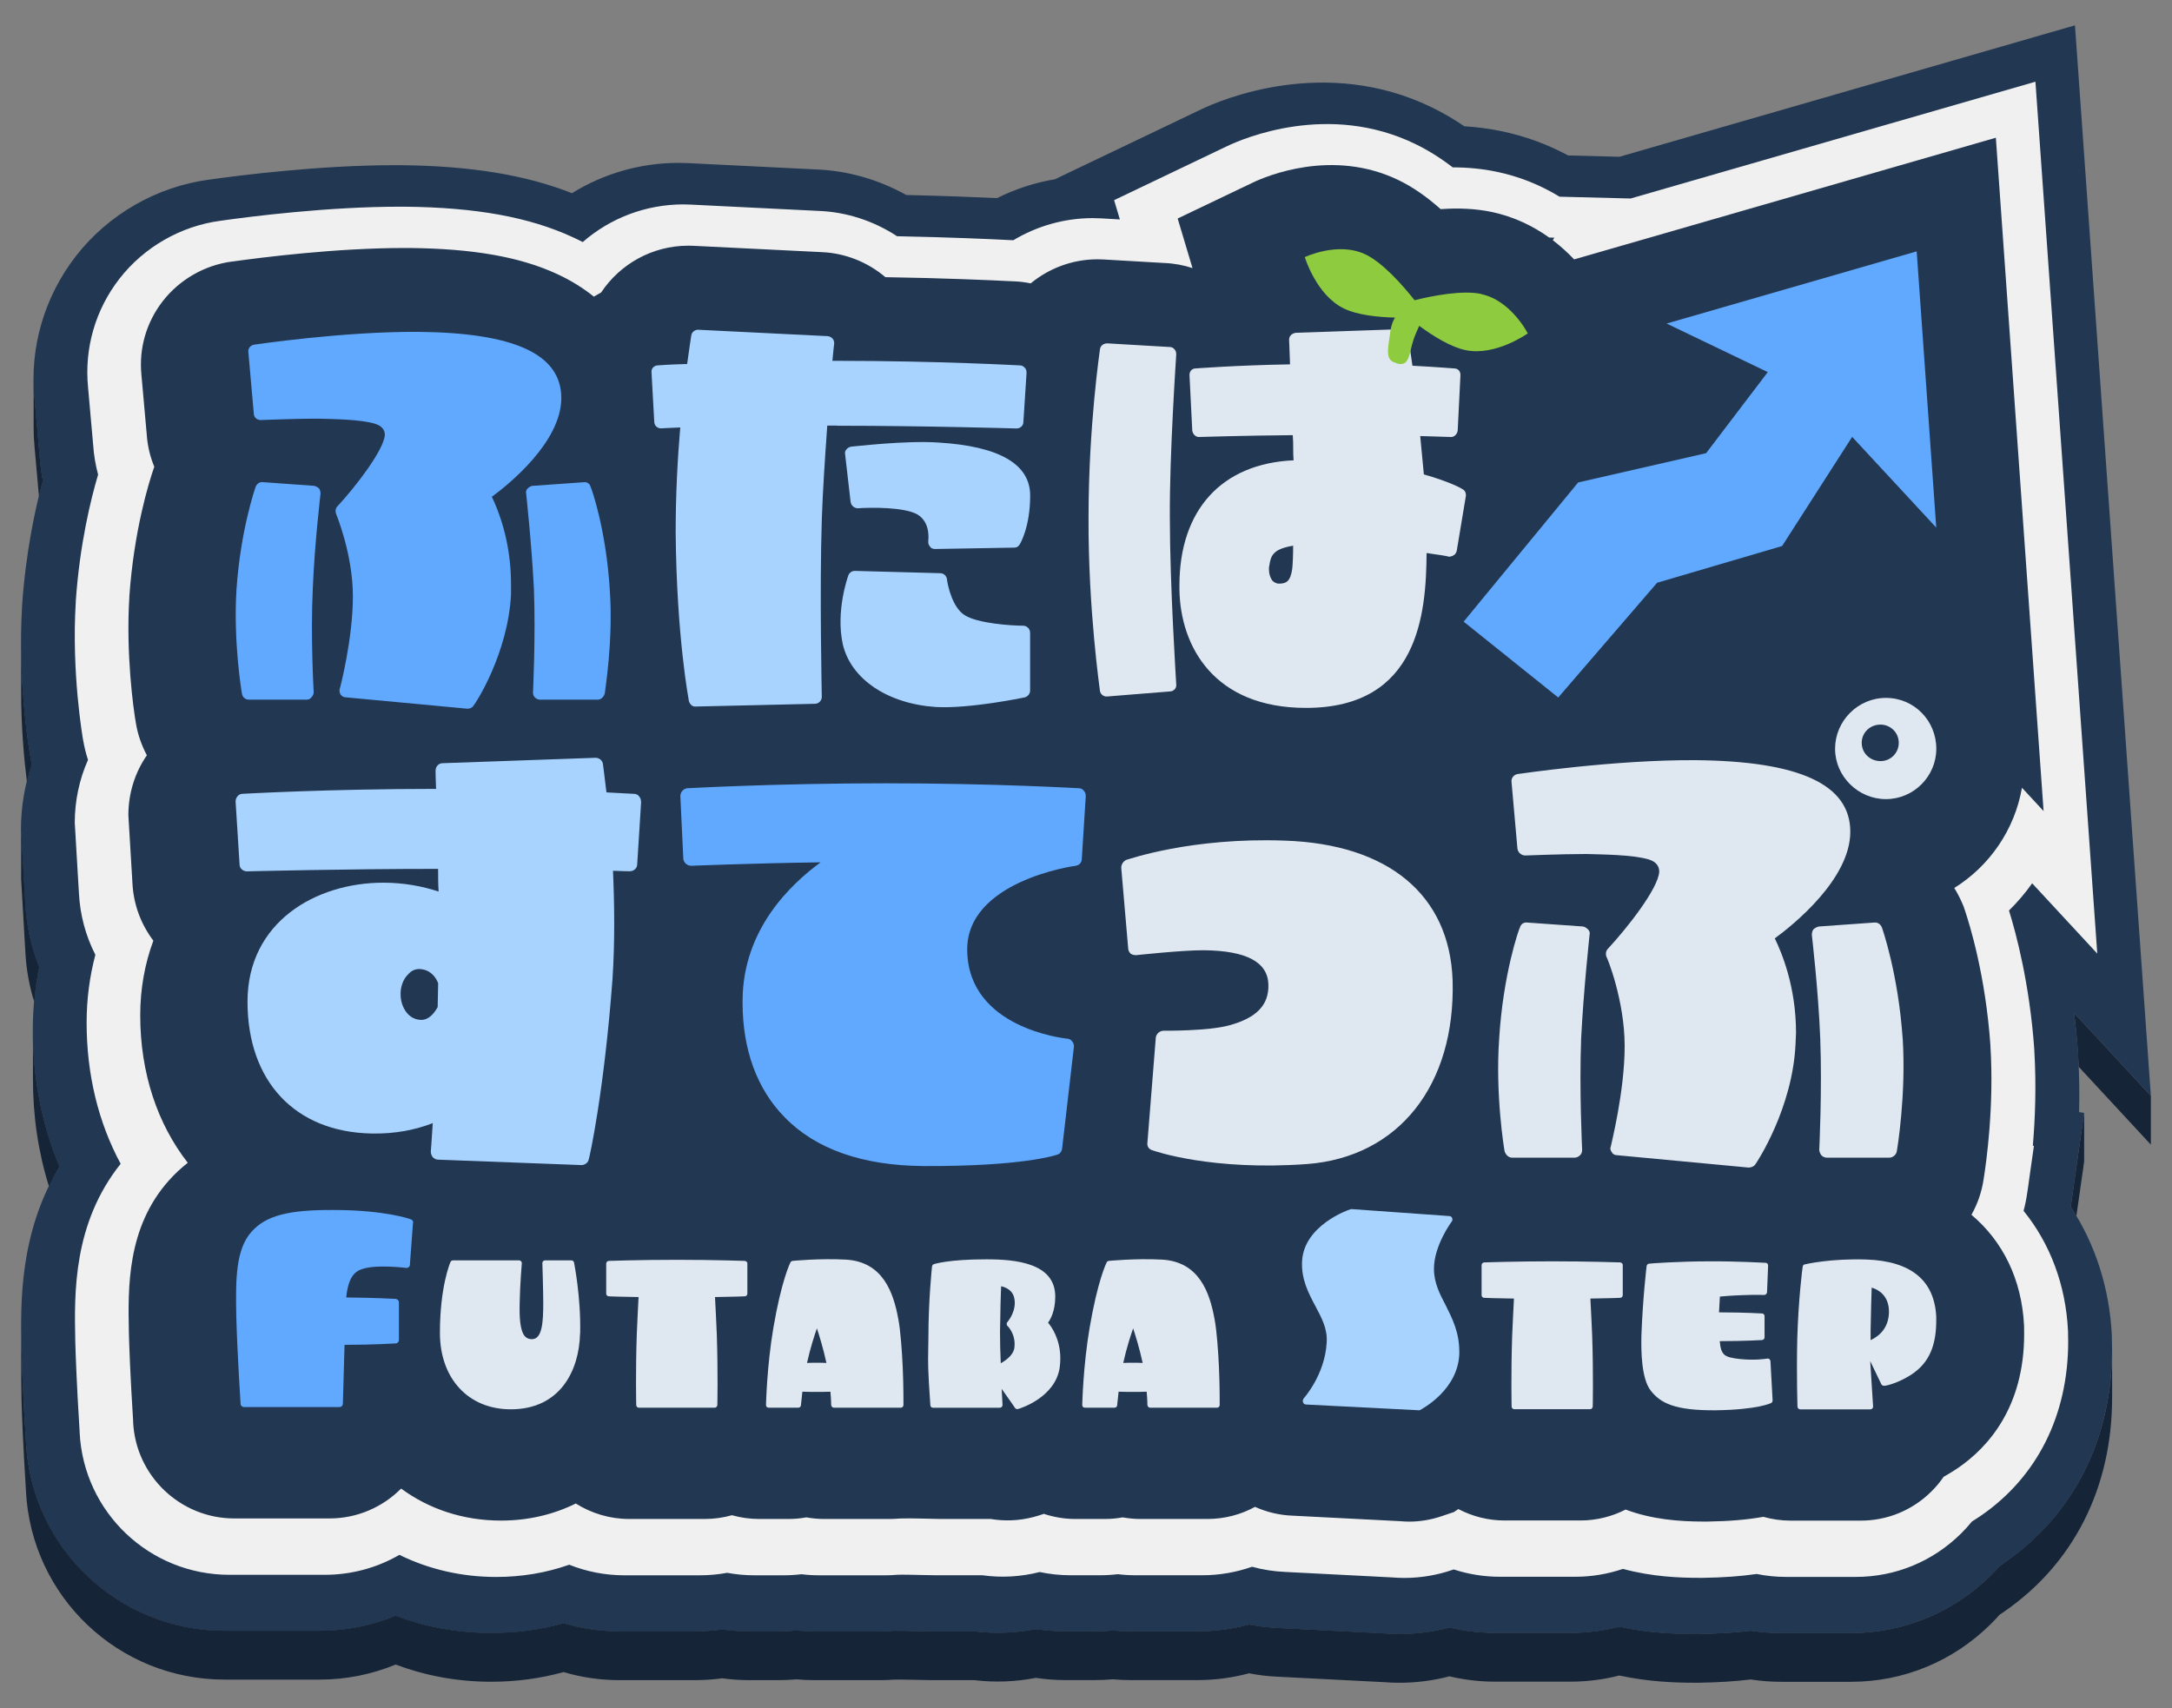 <?xml version="1.0" encoding="UTF-8"?>
<svg id="a" data-name="レイヤー 1" xmlns="http://www.w3.org/2000/svg" width="445" height="350" viewBox="0 0 445 350">
  <rect x="0" y="0" width="445" height="350" fill="#808080" stroke="none"/>
  <defs>
    <style>
      .b {
        fill: #f0f0f0;
      }

      .c {
        fill: #162438;
      }

      .d {
        fill: #61a9ff;
      }

      .e {
        fill: #223752;
      }

      .f {
        fill: #a8d3ff;
      }

      .g {
        fill: #8ecb3f;
      }

      .h {
        fill: #dfe7f0;
      }
    </style>
  </defs>
  <path class="e" d="m432.68,273.64c-.48-9.69-3.38-18.72-8.43-26.39.14-.88.29-1.96.46-3.23l2.29-16-1.03-.17c.1-4.02.03-7.95-.2-11.76v-.2c-.21-2.92-.5-5.72-.84-8.36l15.74,16.98-15.55-219.32-93.33,26.93-10.51-.27c-4.32-2.32-8.91-3.99-13.69-4.98-2.47-.51-4.98-.84-7.58-1-2.16-1.47-4.34-2.74-6.61-3.85-21.9-10.69-43.24-1.56-47.3.38l-29.97,14.33c-4.11.68-8.1,1.98-11.85,3.86-4.18-.19-10.69-.46-18.61-.64-5.67-3.17-11.97-4.97-18.33-5.23l-26.35-1.3-1.98-.05c-7.76,0-15.31,2.17-21.82,6.21-9.56-3.77-20.88-5.61-35.27-5.74h-1c-15.42,0-31.8,2.08-38.04,2.96-10.73,1.41-20.7,7.12-27.33,15.67-6.5,8.38-9.52,18.8-8.49,29.25l1.05,11.86c.12,1.64.34,3.28.65,4.9-1.49,5.51-3.48,14.56-4.23,25.56v.14c-.97,15.68,1.52,30.01,1.61,30.56.11.62.23,1.24.36,1.86-1.47,4.31-2.21,8.83-2.21,13.48l.86,14.91c.23,4.56,1.18,8.98,2.85,13.17-.85,4.21-1.28,8.53-1.28,12.9,0,10.02,1.83,19.4,5.45,27.97-8.24,13.63-7.96,28.09-7.78,37.15v.26c.09,3.46.32,9.57.92,19.04v.11c1.13,21.63,18.98,38.57,40.69,38.57h19.5c5.37,0,10.66-1.06,15.57-3.09,6.17,2.34,12.74,3.53,19.58,3.53,5.09,0,10.06-.67,14.81-1.98,3.71,1.1,7.54,1.65,11.43,1.65h15.52c1.85,0,3.72-.13,5.56-.38,1.84.26,3.69.38,5.52.38h6.05c1.21,0,2.44-.06,3.66-.16,1.21.11,2.43.16,3.64.16h13.71c.95,0,1.82-.05,2.53-.1h.19c.74-.04,3.31.02,4.29.04,1.17.03,2.25.05,3.07.06,1.91,0,6.67,0,8.97,0,4.22.51,8.45.35,12.62-.47,2.01.31,4.05.46,6.07.46h6.05c1.21,0,2.44-.06,3.66-.16,1.21.11,2.43.16,3.64.16h13.71c3.57,0,7.1-.47,10.54-1.39,1.97.38,3.96.62,5.92.7l21.69,1.11c1.07.09,2.15.13,3.21.13,3.48,0,6.92-.45,10.25-1.32,3.05.72,6.16,1.09,9.29,1.09h15.52c3.36,0,6.71-.42,9.98-1.26,6.08,1.31,11.53,1.48,15.33,1.48h1.02c3.83-.06,7.31-.27,10.58-.67,2.05.32,4.12.48,6.18.48h14.38c10.73,0,20.86-4.17,28.59-11.8l.15-.15c.58-.58,1.14-1.18,1.68-1.79.25-.16.5-.33.75-.5,14.39-9.85,22.31-25.47,22.31-44l-.03-2-.02-.71Z"/>
  <g>
    <path class="c" d="m6.17,154.74c-.08-.46-1.86-10.69-1.84-23.28,0,0,0,0,0,0v9.89c-.02,7.71.64,14.54,1.18,18.8,0,0,0,0,0,0,.29-1.2.63-2.39,1.03-3.56-.14-.62-.26-1.24-.36-1.86Z"/>
    <path class="c" d="m8.79,98.48c-.32-1.62-.53-3.26-.65-4.9l-1.05-11.86c-.13-1.29-.19-2.58-.2-3.87,0,0,0,0,0,0v9.9c0,1.32.07,2.64.2,3.97l.89,9.98s0,0,0,0c.28-1.18.56-2.26.82-3.23Z"/>
    <path class="c" d="m6.75,211.05v10c0,7.75,1.11,15.11,3.28,22.02.65-1.35,1.36-2.7,2.17-4.05-3.62-8.57-5.45-17.95-5.45-27.97Z"/>
    <path class="c" d="m424.25,247.25c.41.62.78,1.26,1.16,1.89l1.59-11.13v-10l-2.29,16c-.17,1.27-.32,2.36-.46,3.23Z"/>
    <path class="c" d="m440.67,224.52l-15.74-16.98c.34,2.64.62,5.43.82,8.36v.2c.06.82.1,1.65.14,2.48l14.78,15.95v-10.01s0,0,0,0Z"/>
    <path class="c" d="m5.19,184.99l-.86-14.91v10l.86,14.91c.18,3.53.79,6.97,1.83,10.29,0,0,0,0,0,.01.21-2.41.54-4.79,1.02-7.14-1.67-4.19-2.62-8.6-2.85-13.17Z"/>
    <path class="c" d="m410.42,320.35c-.25.17-.5.34-.75.5-.54.62-1.11,1.22-1.68,1.79l-.15.15c-7.73,7.63-17.87,11.8-28.59,11.8h-14.38c-2.05,0-4.12-.16-6.18-.48-3.27.4-6.75.61-10.58.66h-1.02c-3.79,0-9.25-.16-15.33-1.48-3.27.84-6.61,1.26-9.98,1.26h-15.52c-3.13,0-6.24-.37-9.29-1.09-3.32.87-6.77,1.32-10.25,1.32-1.07,0-2.15-.04-3.21-.13l-21.69-1.11c-1.96-.08-3.95-.32-5.92-.7-3.44.93-6.97,1.39-10.54,1.39h-13.71c-1.21,0-2.43-.06-3.64-.16-1.22.11-2.44.16-3.66.16h-6.05c-2.02,0-4.06-.16-6.07-.46-4.17.82-8.4.98-12.62.47-2.3,0-7.06,0-8.97,0-.82,0-1.9-.03-3.07-.06-.97-.02-3.55-.08-4.29-.06h-.19c-.71.06-1.58.11-2.53.11h-13.71c-1.21,0-2.43-.06-3.64-.16-1.22.11-2.44.16-3.66.16h-6.05c-1.84,0-3.69-.13-5.52-.38-1.84.26-3.7.38-5.56.38h-15.52c-3.89,0-7.72-.55-11.43-1.65-4.76,1.32-9.72,1.98-14.81,1.98-6.84,0-13.4-1.18-19.58-3.53-4.91,2.03-10.2,3.09-15.57,3.09h-19.5c-21.7,0-39.56-16.93-40.68-38.57v-.11c-.6-9.46-.83-15.58-.92-19.04v-.26c-.04-1.63-.07-3.45-.06-5.39,0,.6,0,1.19,0,1.76v9.9c0,1.32.03,2.58.05,3.74v.26c.09,3.46.32,9.57.92,19.04v.11c1.13,21.63,18.98,38.57,40.69,38.57h19.5c5.37,0,10.66-1.06,15.57-3.09,6.17,2.34,12.74,3.53,19.58,3.53,5.09,0,10.06-.67,14.81-1.98,3.71,1.1,7.54,1.65,11.43,1.65h15.52c1.85,0,3.72-.13,5.56-.38,1.84.26,3.69.38,5.52.38h6.05c1.21,0,2.44-.06,3.66-.16,1.21.11,2.43.16,3.64.16h13.71c.95,0,1.82-.05,2.53-.1h.19c.74-.04,3.31.02,4.29.04,1.17.03,2.25.05,3.07.06,1.91,0,6.67,0,8.97,0,4.22.51,8.45.35,12.62-.47,2.01.31,4.05.46,6.07.46h6.05c1.21,0,2.44-.06,3.66-.16,1.21.11,2.43.16,3.64.16h13.71c3.57,0,7.1-.47,10.54-1.39,1.97.38,3.96.62,5.92.7l21.69,1.11c1.07.09,2.15.13,3.21.13,3.48,0,6.92-.45,10.25-1.32,3.05.72,6.16,1.09,9.29,1.09h15.52c3.36,0,6.71-.42,9.98-1.26,6.08,1.31,11.53,1.48,15.33,1.48h1.02c3.83-.06,7.31-.27,10.58-.67,2.05.32,4.12.48,6.18.48h14.38c10.73,0,20.86-4.17,28.59-11.8l.15-.15c.58-.58,1.14-1.18,1.68-1.79.25-.16.5-.33.75-.5,14.39-9.85,22.31-25.47,22.31-44v-10c0,18.52-7.92,34.15-22.31,44Z"/>
    <path class="c" d="m6.89,77.86c0-.17,0-.34,0-.51,0,.17,0,.34,0,.51Z"/>
    <path class="c" d="m4.37,270.78c0-.22,0-.45,0-.68,0,.23,0,.45,0,.68Z"/>
  </g>
  <path class="b" d="m423.69,272.62c-.46-9.32-3.64-17.81-9.1-24.53.32-1.19.57-2.41.74-3.64l.02-.12c.13-.84.29-1.91.45-3.17l.91-6.38-.22-.04c.46-5.43.74-12.27.3-19.5v-.16c-.94-13.45-3.75-23.92-5.19-28.53,1.75-1.71,3.34-3.58,4.75-5.57l13.34,14.4-12.67-178.64-82.94,23.93-14.56-.37c-4.04-2.46-8.38-4.18-12.95-5.12-2.83-.59-5.78-.88-8.94-.89-2.5-1.92-5.02-3.5-7.61-4.76-17.77-8.67-35.27-1.18-38.6.41l-23.16,11.07,1.18,3.95-3.82-.22-1.75-.05c-5.73,0-11.37,1.59-16.26,4.53-.14,0-.27-.01-.41-.02h-.08c-4.27-.22-12.68-.59-23.33-.8-4.76-3.13-10.32-4.95-15.94-5.18l-26.35-1.3-1.48-.04c-7.69,0-14.98,2.79-20.63,7.72-.66-.35-1.34-.68-2.02-.99-8.93-4.13-19.87-6.12-34.47-6.26h-.97c-14.77,0-30.61,2.01-36.73,2.88-8.14,1.07-15.7,5.4-20.73,11.88-4.93,6.35-7.21,14.25-6.43,22.23l1.06,11.95c.14,2.02.48,4.01,1,5.95-1.44,4.85-3.76,14.15-4.57,25.92v.14c-.9,14.52,1.4,27.76,1.49,28.26.24,1.4.57,2.78,1.01,4.13-1.78,4.02-2.71,8.39-2.71,12.89l.85,14.37c.22,4.46,1.37,8.76,3.37,12.68-1.19,4.49-1.79,9.15-1.79,13.92,0,10.57,2.39,20.4,6.97,28.9-9.76,12.23-9.49,26.48-9.3,36.04v.2c.09,3.37.32,9.34.9,18.68v.16c.83,16.34,14.3,29.13,30.7,29.13h19.5c5.46,0,10.7-1.42,15.31-4.09,6.06,2.98,12.79,4.53,19.83,4.53,5.23,0,10.24-.84,14.96-2.51,3.58,1.43,7.4,2.17,11.28,2.17h15.52c1.87,0,3.73-.17,5.56-.51,1.83.34,3.68.51,5.52.51h6.05c1.22,0,2.45-.07,3.66-.22,1.21.15,2.43.22,3.64.22h13.71c.63,0,1.24-.03,1.86-.08.15-.01.31-.02.46-.03,1.03-.04,3.28.01,4.92.05,1.11.03,2.13.05,2.89.05h0c2.1.01,7.67,0,9.55,0,3.95.55,7.91.32,11.77-.66,2.08.44,4.18.66,6.29.66h6.05c1.22,0,2.45-.07,3.66-.22,1.21.15,2.43.22,3.64.22h13.71c3.46,0,6.91-.6,10.16-1.74,2.21.61,4.49.96,6.8,1.06l21.85,1.12c.85.07,1.7.11,2.55.11,3.38,0,6.74-.57,9.92-1.67l.2-.07c3.04.99,6.23,1.5,9.42,1.5h15.52c3.29,0,6.59-.55,9.73-1.61,5.97,1.61,11.57,1.83,15.53,1.83h.93c4.02-.06,7.62-.31,10.94-.79,1.98.4,3.97.6,5.95.6h14.38c8.08,0,15.71-3.14,21.51-8.86l.15-.15c.75-.75,1.45-1.53,2.12-2.35.59-.37,1.18-.74,1.75-1.13,11.58-7.93,17.96-20.62,17.96-35.74l-.03-1.87v-.35Z"/>
  <path class="e" d="m192.75,311.22c2.53.01,10.12,0,10.12,0,.04,0,.08,0,.12,0,2.83.48,5.77.37,8.67-.38.73-.19,1.46-.41,2.2-.67,2.07.68,4.24,1.05,6.44,1.05h6.05c1.25,0,2.47-.11,3.66-.33,1.18.21,2.4.33,3.64.33h13.71c3.54,0,6.87-.9,9.77-2.48,2.37,1.06,4.95,1.7,7.65,1.8l22.08,1.13c.59.05,1.21.09,1.86.09,2.04,0,4.31-.31,6.73-1.14l2.43-.82.91-.61c2.85,1.49,6.07,2.34,9.47,2.34h15.52c3.32,0,6.48-.81,9.28-2.24,5.36,2.02,10.97,2.46,15.97,2.46.27,0,.54,0,.8,0,4.37-.06,8.15-.38,11.45-.97,1.77.5,3.64.78,5.57.78h14.38c5.43,0,10.57-2.11,14.45-5.95l.12-.12c.9-.9,1.71-1.88,2.41-2.91.99-.55,1.96-1.14,2.89-1.77,6.21-4.25,13.61-12.47,13.61-27.49l-.02-1.73c-.47-9.47-4.36-17.3-10.78-22.69,1.26-2.24,2.13-4.74,2.51-7.4h0c.56-3.5,2.14-14.85,1.38-27.13v-.15c-1-14.35-4.26-24.83-5.26-27.79l-.24-.71-.32-.74c-.46-1.07-.99-2.08-1.59-3.04,7.19-4.48,12.36-11.89,13.87-20.54l4.43,4.78-9.78-137.96-86.4,24.93c-1.26-1.33-2.72-2.67-4.37-3.93l.31-.52-1.06-.03c-3.23-2.31-7.16-4.28-11.87-5.26-3.09-.64-6.53-.83-10.36-.56-2.87-2.56-5.7-4.51-8.54-5.9-13.65-6.66-27.3-.8-29.9.44l-15.44,7.38,3.04,10.16c-1.82-.6-3.74-.96-5.71-1.04l-12.58-.73-1.17-.03c-5.17,0-9.95,1.85-13.69,4.93-1.12-.23-2.26-.38-3.41-.42h-.16c-4.28-.22-14.01-.66-26.2-.85-3.66-3.11-8.29-4.94-13.05-5.13l-26.35-1.3-.99-.02c-7.38,0-14,3.78-17.86,9.6-.5.26-.99.54-1.48.84-2.22-1.78-4.72-3.34-7.52-4.63-7.6-3.52-17.21-5.21-30.33-5.34-.3,0-.6,0-.9,0-14.11,0-29.35,1.94-35.34,2.78h-.09c-5.56.74-10.7,3.69-14.14,8.11-3.38,4.35-4.92,9.71-4.37,15.17l1.08,12.1c.15,2.34.69,4.59,1.55,6.66l-.15.45c-.93,2.7-4.02,12.58-4.96,26.14v.14c-.71,11.44.77,22.61,1.37,25.96.39,2.29,1.17,4.45,2.22,6.43-2.46,3.56-3.79,7.81-3.79,12.28l.83,13.84c.2,4.44,1.77,8.53,4.29,11.86-1.75,4.72-2.69,9.86-2.69,15.28,0,11.88,3.54,22.27,9.74,30.23-1.35,1.06-2.64,2.25-3.87,3.63-8.61,9.65-8.37,21.94-8.2,30.9v.12c.08,3.27.3,9.1.88,18.3v.23c.54,10.94,9.63,19.69,20.72,19.69h19.5c5.74,0,10.93-2.35,14.68-6.12,5.65,4.16,12.67,6.56,20.46,6.56,5.6,0,10.78-1.25,15.33-3.5,3.18,2,6.93,3.17,10.91,3.17h15.52c1.92,0,3.78-.27,5.56-.77,1.79.5,3.65.77,5.53.77h6.05c1.25,0,2.47-.11,3.66-.33,1.18.21,2.4.33,3.64.33h13.71c.65,0,1.28-.07,1.91-.1,2.07-.08,6.2.08,8.27.1Z"/>
  <g>
    <path class="f" d="m131.36,164.24l-.81,12.85c0,.81-.71,1.42-1.52,1.42-.1,0-1.32,0-3.44-.1.3,6.88.4,14.57-.1,22.16-1.72,23.17-4.76,36.83-4.86,36.93-.1.71-.81,1.21-1.52,1.21l-29.34-1.11c-.4,0-.81-.2-1.11-.5-.2-.3-.4-.71-.4-1.11,0-.1.2-2.33.4-5.87-3.44,1.32-7.59,2.23-12.55,2.12-15.68-.3-25.4-10.72-25.4-27.01s13.96-24.38,27.82-24.38c4.15,0,7.99.71,11.33,1.82-.1-1.62-.1-3.14-.1-4.65-19.43,0-38.95.51-39.16.51-.81,0-1.52-.61-1.52-1.42l-.81-12.85c0-.4.1-.81.4-1.11.2-.3.61-.51,1.01-.51.2,0,17.6-1.01,39.66-1.01-.1-2.23-.1-3.64-.1-3.74,0-.81.61-1.52,1.42-1.52l31.36-1.11c.71,0,1.42.5,1.52,1.32,0,.1.3,2.23.71,5.77,3.54.2,5.56.3,5.67.3.4,0,.81.2,1.01.51.3.3.4.71.4,1.11Zm-41.58,37.23c-.51-1.32-1.62-2.83-3.85-2.93-.81,0-1.62.3-2.23,1.01-1.11,1.01-1.72,2.73-1.62,4.45.1,2.43,1.62,4.96,4.25,4.96,1.52,0,2.63-1.32,3.34-2.63,0-1.62.1-3.24.1-4.86Z"/>
    <path class="d" d="m222.45,163.13l-.81,12.85c0,.71-.5,1.32-1.31,1.42-.2,0-22.66,3.14-22.16,17.6.41,15.58,19.63,17.71,20.44,17.81.41,0,.81.2,1.01.51.3.3.41.71.41,1.11l-2.43,20.94c-.1.61-.51,1.11-1.01,1.21-.3.1-7.08,2.43-27.42,2.33-12.44-.1-22.06-3.44-28.43-10.02-5.67-5.77-8.6-13.86-8.6-23.47v-.51c.1-14.57,9.92-23.78,15.99-28.23-14.37.2-26.41.71-26.51.71-.81,0-1.52-.61-1.62-1.42l-.61-12.85c0-.81.61-1.52,1.42-1.62.2,0,18.11-1.01,40.57-1.01s39.46,1.01,39.66,1.01c.4,0,.81.2,1.01.51.3.3.4.71.4,1.11Z"/>
    <path class="h" d="m267.76,238.5c-19.43,1.42-31.16-2.63-31.67-2.83-.71-.2-1.11-.81-1.01-1.52l1.72-21.55c.1-.81.81-1.42,1.62-1.42,0,0,9.11.1,13.46-1.11,5.56-1.52,8.09-4.15,7.99-8.3-.1-4.65-4.45-6.98-13.25-7.08-4.65,0-13.76,1.01-13.86,1.01-.41,0-.81-.1-1.11-.3-.3-.3-.51-.71-.51-1.11l-1.42-16.49c0-.71.41-1.32,1.01-1.62.5-.1,13.25-4.65,32.48-3.95,21.25.71,33.79,11.13,34.4,28.63.61,21.45-11.03,36.22-29.85,37.64Z"/>
    <path class="h" d="m325.37,190.44c.3.3.41.71.3,1.11,0,.1-1.21,11.03-1.72,21.15-.41,10.62.2,22.77.2,22.87,0,.4-.1.81-.41,1.11-.3.3-.71.51-1.11.51h-12.85c-.71,0-1.31-.61-1.52-1.32-.1-.51-1.92-11.53-1.11-23.07.81-13.25,4.05-22.46,4.25-22.77.2-.71.81-1.11,1.52-1.01l11.43.81c.41.1.71.3,1.01.61Zm38.25,1.82c1.32,2.73,4.35,9.71,4.35,19.33,0,.81-.1,1.62-.1,2.33-.61,13.15-7.89,24.18-8.2,24.59-.3.5-.91.71-1.42.71l-26.91-2.53c-.51,0-.91-.2-1.11-.61-.3-.4-.4-.81-.2-1.21,0-.2,2.83-11.13,2.83-20.54s-3.64-18.31-3.74-18.31c-.2-.61-.1-1.21.3-1.62,3.95-4.25,10.32-12.34,10.52-15.78,0-.71-.2-1.92-2.13-2.53-3.44-1.01-9.81-1.01-12.55-1.11h-.71c-4.45,0-12.04.3-12.04.3-.81,0-1.52-.61-1.62-1.42l-1.21-13.66c-.1-.81.51-1.52,1.32-1.62.2,0,19.53-2.93,36.42-2.83,21.25.2,31.67,4.96,31.67,14.67s-11.74,19.12-15.48,21.85Zm26.21,20.54c.71,11.53-1.11,22.56-1.21,23.07-.1.71-.81,1.32-1.52,1.32h-12.85c-.41,0-.81-.2-1.11-.51-.2-.3-.41-.71-.41-1.11,0-.1.61-12.24.2-22.87-.41-10.12-1.72-21.04-1.72-21.15,0-.4.1-.81.3-1.11.3-.3.71-.5,1.11-.61l11.33-.81c.71-.1,1.32.3,1.62,1.01.1.3,3.34,9.51,4.25,22.77Zm6.88-59.39c0,5.67-4.65,10.32-10.32,10.32s-10.42-4.65-10.42-10.32,4.65-10.42,10.42-10.42,10.32,4.65,10.32,10.42Zm-7.69-1.21c0-2.12-1.72-3.74-3.74-3.74-2.13,0-3.85,1.62-3.85,3.74s1.72,3.74,3.85,3.74,3.74-1.72,3.74-3.74Z"/>
    <path class="d" d="m84.61,250.58l-.63,8.55c0,.2-.1.39-.24.49-.2.15-.39.2-.59.15-.05,0-6.55-.83-9.34.39-1.91.78-2.59,2.93-2.88,5.67,5.67.05,10.07.29,10.12.29.39.05.68.34.68.73v7.67c0,.39-.29.73-.68.73-.05,0-4.6.29-10.46.29l-.34,12.02c0,.44-.34.73-.73.73h-19.5c-.39,0-.73-.29-.73-.68,0-.1-.68-10.27-.88-18.04-.15-7.58-.1-13.59,3.13-17.21,2.93-3.28,7.48-4.5,16.77-4.45,10.46,0,15.64,1.81,15.84,1.91.34.1.54.39.49.73Z"/>
    <path class="h" d="m118.84,273.27c-.18,7.48-4.02,15.48-14.19,15.48-8.7,0-14.52-6.3-14.52-15.67s2.06-14.3,2.17-14.52c.07-.18.3-.33.52-.33h13.53c.15,0,.29.07.41.18.11.11.15.26.15.41,0,.07-.37,4.2-.44,8.15-.07,2.76.04,5.79,1.14,6.89.37.37.81.52,1.4.52,2.1-.04,2.29-3.54,2.29-7.45,0-2.69-.18-8.07-.18-8.11,0-.15.04-.3.15-.41.11-.11.26-.18.41-.18h5.38c.26,0,.48.18.55.44,0,.07,1.44,7.08,1.25,14.6Z"/>
    <path class="h" d="m153.12,258.89v6.16c0,.29-.22.55-.55.55-.04,0-2.43.11-6.08.15.11,2.25.26,4.87.37,7.7.26,8.04.11,14.38.11,14.45-.04.29-.26.52-.55.52h-15.52c-.29,0-.52-.22-.55-.52,0-.07-.15-6.41.11-14.45.11-2.84.26-5.46.37-7.7-3.65-.04-6.05-.15-6.08-.15-.33,0-.55-.26-.55-.55v-6.16c0-.29.22-.52.55-.55.04,0,6.19-.22,13.9-.22s13.9.22,13.93.22c.33.04.55.26.55.55Z"/>
    <path class="h" d="m185.1,287.87c0,.29-.22.55-.55.55h-13.71c-.29,0-.52-.26-.55-.55,0,0,0-1.11-.15-2.73-.81.04-1.77.04-2.76.04-1.07,0-2.1,0-2.99-.04-.18,1.62-.29,2.76-.29,2.76,0,.29-.26.52-.55.52h-6.05c-.15,0-.29-.07-.41-.15-.11-.11-.15-.26-.15-.41,0-.07.18-8,1.51-15.81,1.66-9.73,3.43-13.27,3.5-13.42.07-.15.26-.26.44-.29.04,0,5.49-.55,10.91-.26,7.56.44,9.73,6.67,10.73,12.09.48,2.43.77,6.75.92,9.95.18,4.09.15,7.7.15,7.74Zm-17.73-15.7c-.52,1.47-1.36,4.05-2.03,7.08.66-.04,1.33-.04,2.03-.04s1.33,0,1.95.04c-.63-2.91-1.44-5.53-1.95-7.08Z"/>
    <path class="h" d="m217.24,278.32c0,.52-.04,1.11-.11,1.73-.81,6.3-8.22,8.55-8.52,8.63-.26.07-.48,0-.63-.18,0,0-1.36-1.99-2.76-3.94.11,1.92.18,3.24.18,3.28v.04c0,.15-.07.29-.15.37-.11.11-.26.18-.41.18h-13.68c-.3,0-.55-.22-.55-.52-.52-7.34-.48-8.81-.44-11.1l.04-2.69c0-7.82.74-14.6.74-14.63.04-.22.18-.41.37-.48.15-.04,3.02-.99,10.76-.99,6.08,0,14.12.77,14.12,7.63,0,2.95-.96,4.64-1.47,5.35.74.88,2.51,3.39,2.51,7.33Zm-12.35-4.9c0,1.51.04,3.69.15,5.9,1.14-.66,2.47-1.66,2.76-2.99.07-.37.07-.74.07-1.03,0-2.18-1.4-3.61-1.47-3.65-.11-.11-.15-.26-.15-.41s.04-.26.15-.37c0-.04,1.51-1.66,1.51-3.98,0-.15,0-.29-.04-.44-.15-2.1-1.88-2.73-2.76-2.91-.11,2.25-.15,5.01-.18,7.08l-.04,1.92v.88Z"/>
    <path class="h" d="m249.89,287.87c0,.29-.22.55-.55.55h-13.71c-.29,0-.52-.26-.55-.55,0,0,0-1.11-.15-2.73-.81.04-1.77.04-2.76.04-1.07,0-2.1,0-2.99-.04-.18,1.62-.29,2.76-.29,2.76,0,.29-.26.52-.55.52h-6.05c-.15,0-.29-.07-.41-.15-.11-.11-.15-.26-.15-.41,0-.07.18-8,1.51-15.81,1.66-9.73,3.43-13.27,3.5-13.42.07-.15.26-.26.44-.29.04,0,5.49-.55,10.91-.26,7.56.44,9.73,6.67,10.73,12.09.48,2.43.77,6.75.92,9.95.18,4.09.15,7.7.15,7.74Zm-17.73-15.7c-.52,1.47-1.36,4.05-2.03,7.08.66-.04,1.33-.04,2.03-.04s1.33,0,1.95.04c-.63-2.91-1.44-5.53-1.95-7.08Z"/>
    <path class="f" d="m298.99,276.96c0,7.77-7.72,11.73-8.02,11.93-.15.05-.24.1-.39.05l-22.97-1.17c-.29,0-.54-.15-.64-.44-.1-.25-.05-.54.1-.78.05-.05,4.4-4.89,4.74-11.49.2-2.79-1.03-5.03-2.3-7.43-1.42-2.69-2.93-5.47-2.74-9.24.39-7.33,9.48-10.51,9.87-10.61.1-.05.2-.05.29-.05l19.94,1.42c.29,0,.54.15.64.39.1.25.1.54-.1.78-.05.05-3.62,4.89-3.62,9.63,0,2.88,1.17,5.13,2.4,7.48,1.37,2.74,2.79,5.52,2.79,9.53Z"/>
    <path class="h" d="m332.47,259.2v6.16c0,.29-.22.55-.55.55-.04,0-2.43.11-6.08.15.11,2.25.26,4.87.37,7.7.26,8.04.11,14.38.11,14.45-.04.29-.26.52-.55.52h-15.52c-.29,0-.52-.22-.55-.52,0-.07-.15-6.41.11-14.45.11-2.84.26-5.46.37-7.7-3.65-.04-6.04-.15-6.08-.15-.33,0-.55-.26-.55-.55v-6.16c0-.29.22-.52.55-.55.04,0,6.19-.22,13.9-.22s13.9.22,13.93.22c.33.04.55.26.55.55Z"/>
    <path class="h" d="m363.17,286.92c0,.22-.11.44-.3.55-.11.04-2.8,1.36-11.32,1.48-8.44.07-11.35-1.48-13.34-4.02-1.92-2.43-1.99-8.07-1.92-11.24.29-8,1.07-14.26,1.07-14.3.04-.26.26-.48.52-.48.04-.04,6.16-.48,12.24-.48,5.53-.04,11.54.3,11.61.3.3,0,.52.26.52.55l-.22,5.49c-.04.33-.3.55-.59.55,0,0-1.84-.07-4.46.04-2.14.07-3.83.22-4.61.29-.04.59-.11,1.81-.18,3.24h.52c4.61,0,8.26.22,8.29.22.3,0,.52.26.52.55v4.35c0,.29-.22.52-.52.55-.04,0-3.69.22-8.29.22h-.37c.26,2.95,1,3.28,3.98,3.65,3.32.37,5.71-.07,5.75-.07.15-.04.33,0,.44.11s.22.26.22.41l.44,8.04Z"/>
    <path class="h" d="m396.7,270.52c0,5.09-1.4,8.59-4.9,10.98-1.95,1.33-4.31,2.21-5.46,2.4-.15.04-.37.04-.55,0-.22-.07-.33-.26-.33-.26l-2.29-4.76s.59,9.22.59,9.29v.04c0,.11-.04.26-.15.37-.11.11-.26.18-.41.18h-14.38c-.29,0-.55-.26-.55-.55,0-.07-.22-6.78-.04-14.04.22-7.85,1.07-14.6,1.11-14.67.04-.22.18-.41.41-.44.22-.07,5.46-1.25,12.68-1,9.1.33,13.9,4.28,14.27,11.72v.74Zm-13.45,2.95v1.11c1.81-.85,3.65-2.47,3.76-5.64v-.18c0-3.5-2.4-4.61-3.54-4.94-.07,2.21-.15,4.9-.18,6.93l-.04,1.84v.88Z"/>
    <path class="d" d="m65.39,100.11c.19.28.28.66.28,1.03,0,.09-1.22,10.2-1.59,19.56-.47,9.83.19,21.06.19,21.15,0,.37-.19.75-.47,1.03-.19.28-.56.47-.94.47h-11.89c-.75,0-1.31-.56-1.4-1.22-.09-.47-1.78-10.67-1.12-21.34.84-12.26,3.84-20.78,3.93-21.06.28-.65.84-1.03,1.5-.94l10.48.75c.37.09.75.28,1.03.56Zm35.38,1.68c1.22,2.53,3.93,8.99,3.93,17.88v2.15c-.65,12.17-7.3,22.37-7.68,22.74-.28.47-.75.65-1.22.65l-24.99-2.34c-.38,0-.75-.19-1.03-.56-.19-.37-.28-.75-.19-1.12.09-.19,2.71-10.3,2.71-19s-3.46-16.94-3.46-16.94c-.19-.56-.09-1.12.28-1.5,3.65-3.93,9.45-11.42,9.73-14.6,0-.65-.19-1.78-2.06-2.34-3.09-.94-8.99-.94-11.51-1.03h-.65c-4.12,0-11.14.28-11.23.28-.75,0-1.4-.56-1.4-1.31l-1.12-12.64c-.09-.75.47-1.4,1.22-1.5.09,0,18.06-2.71,33.6-2.62,19.75.19,29.3,4.59,29.3,13.57s-10.76,17.69-14.23,20.22Zm23.12,40.34c-.19.66-.75,1.22-1.4,1.22h-11.89c-.37,0-.75-.19-1.03-.47-.28-.28-.37-.65-.37-1.03,0-.09.56-11.33.19-21.15-.47-9.36-1.59-19.47-1.59-19.56-.09-.37,0-.75.28-1.03s.56-.47.94-.56l10.58-.75c.65-.09,1.22.28,1.4.94.19.28,3.18,8.8,3.93,21.06.75,10.67-1.03,20.87-1.03,21.34Z"/>
    <path class="f" d="m171.46,87.2h-1.97c-.47,6.55-.94,13.76-1.12,19.19-.47,14.69,0,36.22,0,36.41,0,.75-.65,1.4-1.4,1.4l-24.43.56c-.66.09-1.22-.47-1.4-1.12,0-.09-2.53-13.1-2.71-34.63,0-7.39.37-14.88.94-21.43-2.43.09-3.84.19-3.93.19-.75,0-1.4-.56-1.4-1.4l-.56-10.11c-.09-.75.56-1.4,1.31-1.4.09,0,2.25-.19,5.99-.28.47-3.56.84-5.71.84-5.8.09-.75.75-1.22,1.4-1.22l26.49,1.31c.37,0,.75.19,1.03.47.28.28.37.66.37,1.03,0,.09-.19,1.4-.37,3.56h.94c20.78,0,37.35.94,37.53.94.37,0,.66.19.94.47.28.28.37.66.37,1.03l-.65,10.11c0,.75-.66,1.31-1.4,1.31-.19,0-18.72-.56-36.78-.56Zm39.59,42.4v11.89c0,.65-.47,1.22-1.12,1.4-.47.09-11.23,2.34-18.16,1.97-9.92-.66-17.41-5.71-19.09-12.82-1.5-6.83,1.03-13.85,1.12-14.13.19-.56.75-.94,1.31-.94l17.5.47c.75,0,1.31.56,1.4,1.22.19,1.59,1.22,5.9,3.65,7.39,2.62,1.68,9.55,2.15,11.98,2.15.75,0,1.4.65,1.4,1.4Zm-20.87-18.72c0-.19.56-3.74-2.15-5.43-2.62-1.59-9.73-1.5-12.26-1.31-.75,0-1.4-.56-1.5-1.31l-1.12-9.73c-.09-.37,0-.75.28-1.03.19-.28.56-.47.94-.56.47,0,11.04-1.31,17.88-.84,12.45.75,18.81,4.4,18.81,10.86s-2.06,9.92-2.15,10.02c-.28.47-.65.65-1.12.65l-16.19.28c-.37,0-.84-.09-1.03-.47-.28-.28-.47-.75-.37-1.12Z"/>
    <path class="h" d="m239.68,106.01c0,14.04,1.31,33.98,1.31,34.26.09.75-.56,1.4-1.31,1.4l-12.82,1.03c-.75.09-1.4-.47-1.5-1.12,0-.19-2.43-16.75-2.34-35.57,0-18.72,2.34-34.35,2.34-34.44.09-.75.75-1.22,1.5-1.22l12.82.75c.37,0,.75.19.94.47.28.28.37.66.37,1.03,0,.19-1.4,20.5-1.31,33.41Zm60.65-4.59v.19l-1.87,11.23c-.09.37-.28.75-.66.94-.28.19-.65.28-1.03.28,0-.09-1.78-.37-4.49-.75-.09,12.35-1.59,31.73-24.71,31.73-18.81,0-25.74-12.54-25.93-24.24v-.84c0-15.44,8.61-24.99,23.4-25.65-.09-.94-.09-1.87-.09-2.53,0-.75,0-1.59-.09-2.62-10.2.09-19,.37-19.09.37-.75.09-1.4-.56-1.5-1.31l-.56-11.23c-.09-.84.47-1.5,1.22-1.5.09,0,8.24-.65,19.37-.84-.09-2.9-.19-4.87-.19-4.96v-.09c0-.28.09-.66.37-.94s.56-.37.94-.47l21.62-.75c.75,0,1.4.47,1.5,1.22,0,.09.28,2.53.84,6.27,5.24.28,8.52.56,8.61.56.75,0,1.31.65,1.22,1.5l-.56,11.23c-.09.75-.75,1.4-1.5,1.31-.09,0-2.43-.09-6.18-.19.28,2.62.47,5.24.75,7.86,4.96,1.4,7.68,2.81,7.86,3,.47.19.75.66.75,1.22Zm-40.34,15.35c0,.84.28,1.59.65,2.15.28.28.75.66,1.4.66,1.5,0,2.34-.47,2.71-3,.09-.75.19-2.53.19-4.77-4.03.66-4.59,1.97-4.87,4.03-.09.28-.09.65-.09.94Z"/>
    <path class="g" d="m303.45,60.22c-3.82-.79-9.7.32-13.63,1.29-2.51-3.16-6.48-7.64-9.99-9.35-5.65-2.76-12.5.52-12.5.52,0,0,2.32,7.75,7.97,10.51,2.79,1.36,6.97,1.79,10.5,1.88-.44.74-.77,1.64-.92,2.71-.44,3.3-1.11,5.61.61,6.4,3.4,1.56,3.09-1.61,4.15-4.7.32-.95.77-1.88,1.13-2.72,2.85,2.1,6.45,4.34,9.51,4.98,6.16,1.28,12.73-3.43,12.73-3.43,0,0-3.41-6.78-9.57-8.06Z"/>
    <polygon class="d" points="392.69 51.5 341.46 66.29 362.18 76.24 349.55 92.85 323.33 98.85 299.87 127.37 319.25 142.91 339.51 119.4 365.12 111.87 379.47 89.51 396.7 108.1 392.69 51.5"/>
  </g>
</svg>